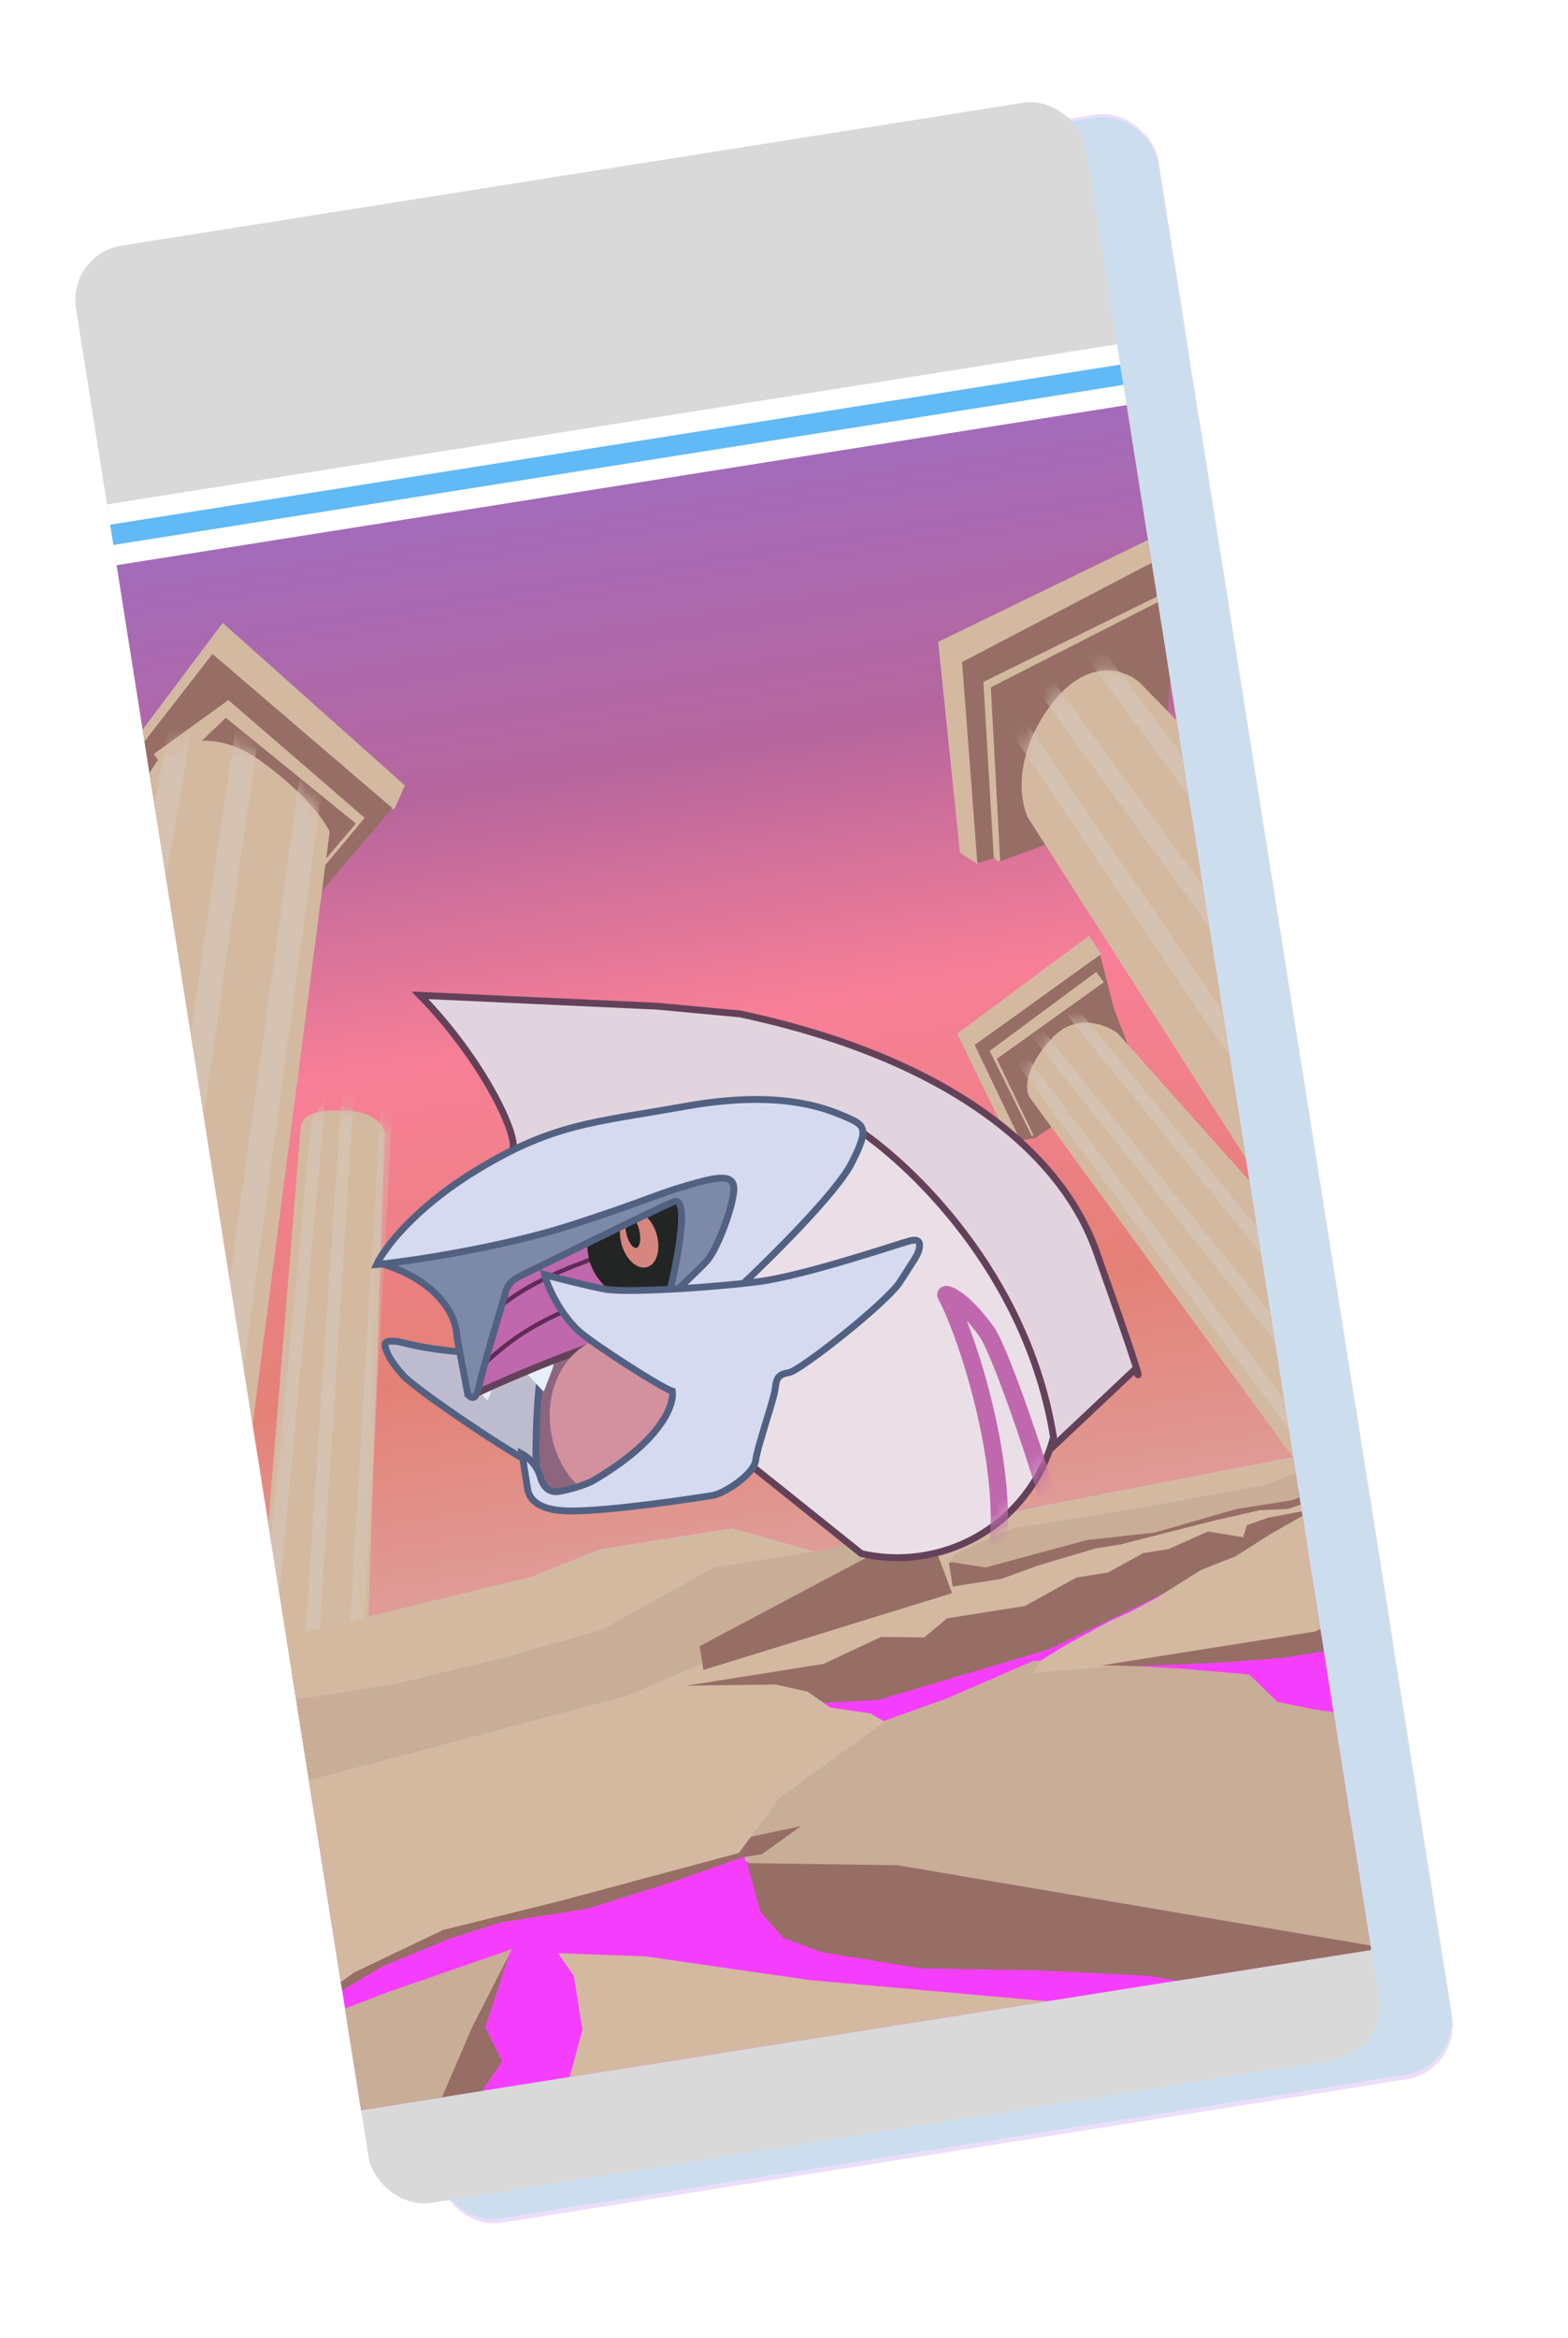 <svg width="100" height="149" viewBox="0 0 100 149" fill="none" xmlns="http://www.w3.org/2000/svg">
<g opacity="0.2" filter="url(#filter0_d_40000340_9872)">
<rect x="0.839" y="22.203" width="65.472" height="126.784" rx="3.504" transform="rotate(-9 0.839 22.203)" fill="#A158ED"/>
<rect x="3.373" y="38.207" width="65.472" height="3.941" transform="rotate(-9 3.373 38.207)" fill="white"/>
<rect x="3.579" y="39.505" width="65.472" height="1.314" transform="rotate(-9 3.579 39.505)" fill="#61B9F5"/>
<rect x="3.988" y="42.101" width="65.472" height="100.07" transform="rotate(-9 3.988 42.101)" fill="#4D6ECB"/>
<path d="M10.909 85.788L78.675 95.119L82.512 119.342L17.846 129.584L10.909 85.788Z" fill="#65612E"/>
<path d="M38.101 120.168C27.489 119.543 18.109 113.136 14.745 110.011L19.643 140.938L84.31 130.696L81.021 109.934C71.136 113.605 48.713 120.793 38.101 120.168Z" fill="#CDB389"/>
<path d="M36.058 96.793C34.392 95.217 35.27 91.822 35.356 89.685C35.583 87.243 34.919 86.923 34.569 84.713C34.219 82.504 30.459 78.428 27.74 76.452C25.02 74.476 24.162 72.63 25.578 70.849C26.995 69.067 34.579 74.944 37.139 76.804C39.698 78.663 41.151 78.008 43.782 76.742C46.413 75.476 44.302 69.299 43.93 66.951C43.558 64.603 42.816 62.598 45.12 61.95C47.424 61.302 48.713 66.76 50.605 71.556C52.497 76.353 54.548 78.576 55.894 79.92C57.239 81.264 56.905 82.733 56.804 83.881C56.703 85.03 57.329 87.196 57.824 88.533C58.319 89.87 58.908 90.909 59.745 92.617C60.581 94.325 61.25 94.077 62.254 95.051C63.257 96.025 62.88 97.217 62.713 97.951C62.546 98.685 62.031 99.899 61.631 100.954C61.232 102.008 60.651 102.808 60.528 103.818C60.405 104.828 59.177 106.014 58.072 106.189C56.967 106.364 55.79 106.975 54.38 107.906C52.971 108.837 49.561 106.971 49.081 106.622C48.601 106.273 42.071 100.796 40.791 99.866C39.511 98.936 37.723 98.37 36.058 96.793Z" fill="#F29600" stroke="black" stroke-width="0.438"/>
<path d="M45.688 101.763C44.231 101.662 43.052 100.518 40.541 99.364L40.576 99.58L45.797 103.852L48.069 105.599L49.732 106.998L51.758 107.896L54.007 108.095L55.435 107.314L57.08 106.499L58.884 105.992L60.153 104.904L60.613 103.612L60.18 103.68L60.982 102.445L62.671 98.409L62.886 96.268L62.248 95.039L61.246 94.311L60.21 93.367L59.235 91.415L57.817 88.757L57.07 85.439L56.847 84.034L56.886 81.478L56.265 80.357L54.123 78.036L52.113 75.139L50.688 71.042L48.072 65.027L46.939 62.768C45.424 60.902 43.372 62.645 43.564 63.857C43.804 65.371 43.98 65.786 43.918 66.793C43.856 67.801 45.156 71.807 45.344 72.997C45.532 74.186 45.038 75.262 44.708 75.98L44.708 75.98C44.114 77.273 42.409 77.563 41.868 77.649C41.436 77.717 40.047 78.048 39.398 78.151C39.674 78.255 40.274 78.5 40.474 78.646C40.725 78.828 43.566 79.264 45.148 79.457C46.73 79.65 50.913 78.766 52.007 79.369C53.1 79.971 55.327 82.833 55.601 84.564C55.875 86.294 57.288 89.617 57.533 90.465C57.778 91.313 58.45 92.758 59.732 94.551C61.014 96.343 60.871 96.144 60.16 97.254C59.449 98.365 58.527 98.843 57.583 99.879C56.639 100.916 55.426 99.556 54.202 99.528C52.978 99.5 52.865 100.183 52.176 100.736C51.488 101.288 51.027 102.581 50.003 102.41C48.978 102.24 47.145 101.865 45.688 101.763Z" fill="#D7890A"/>
<path d="M36.058 96.793C34.392 95.217 35.27 91.822 35.356 89.685C35.583 87.243 34.919 86.923 34.569 84.713C34.219 82.504 30.459 78.428 27.74 76.452C25.02 74.476 24.162 72.63 25.578 70.849C26.995 69.067 34.579 74.944 37.139 76.804C39.698 78.663 41.151 78.008 43.782 76.742C46.413 75.476 44.302 69.299 43.93 66.951C43.558 64.603 42.816 62.598 45.12 61.95C47.424 61.302 48.713 66.76 50.605 71.556C52.497 76.353 54.548 78.576 55.894 79.92C57.239 81.264 56.905 82.733 56.804 83.881C56.703 85.03 57.329 87.196 57.824 88.533C58.319 89.87 58.908 90.909 59.745 92.617C60.581 94.325 61.25 94.077 62.254 95.051C63.257 96.025 62.88 97.217 62.713 97.951C62.546 98.685 62.031 99.899 61.631 100.954C61.232 102.008 60.651 102.808 60.528 103.818C60.405 104.828 59.177 106.014 58.072 106.189C56.967 106.364 55.79 106.975 54.38 107.906C52.971 108.837 49.561 106.971 49.081 106.622C48.601 106.273 42.071 100.796 40.791 99.866C39.511 98.936 37.723 98.37 36.058 96.793Z" stroke="black" stroke-width="0.438"/>
<path d="M38.548 77.571C39.326 78.014 40.148 78.734 40.7 78.646C41.252 78.559 43.223 79.379 44.342 80.193" stroke="black" stroke-width="0.438"/>
<path d="M48.444 104.316C48.597 105.283 49.222 104.759 49.455 104.439L49.699 103.976C49.435 103.632 49.142 103.243 48.778 102.848C48.566 102.618 48.292 102.374 47.98 102.125C48.083 102.533 48.322 103.543 48.444 104.316Z" fill="white"/>
<path d="M49.774 87.684C50.04 87.878 50.577 88.463 50.589 89.254M49.421 94.394C49.834 93.762 50.626 92.079 50.487 90.403M54.885 89.564C54.773 89.157 54.602 88.137 54.811 87.311M51.917 101.218C52.244 100.6 52.941 99.64 53.632 99.531C54.322 99.421 54.736 99.356 55.195 99.566C55.653 99.777 56.227 99.827 56.779 99.74C57.221 99.67 57.671 99.41 57.84 99.289M53.677 102.496C53.747 102.344 53.97 102.025 54.302 101.973C54.716 101.907 55.174 102.118 55.334 102.234M60.479 99.862L61.641 98.262M39.848 95.627C40.001 96.593 40.126 98.272 41.296 98.512C42.467 98.751 43.019 98.663 44.139 99.477C45.027 100.123 46.781 101.166 47.98 102.125M60.895 102.486C60.335 103.424 59.522 104.543 58.737 104.951C57.952 105.358 56.854 104.683 55.96 104.4C55.066 104.117 54.441 104.64 53.751 104.75C53.06 104.859 51.999 105.31 51.127 105.165C50.565 105.072 50.178 104.598 49.699 103.976M47.98 102.125C48.292 102.374 48.566 102.618 48.778 102.848C49.142 103.243 49.435 103.632 49.699 103.976M47.98 102.125C48.083 102.533 48.322 103.543 48.444 104.316C48.597 105.283 49.222 104.759 49.455 104.439L49.699 103.976" stroke="black" stroke-width="0.438"/>
<path d="M40.274 88.481C40.817 88.631 42.37 89.197 44.237 90.26C46.571 91.59 47.574 92.563 48.687 94.227" stroke="black" stroke-width="0.438"/>
<path d="M40.57 88.576L41.292 93.133C42.114 93.853 46.526 94.003 48.321 93.719C45.901 90.591 42.145 88.987 40.57 88.576Z" fill="white" stroke="black" stroke-width="0.438"/>
<path d="M44.946 93.829C43.794 92.992 43.369 90.729 43.301 89.701C45.866 90.88 47.719 92.871 48.325 93.719C47.436 93.765 45.515 93.852 44.946 93.829Z" fill="#008086" stroke="black" stroke-width="0.438"/>
<circle cx="45.03" cy="91.692" r="0.699" transform="rotate(-9 45.03 91.692)" fill="white"/>
<circle cx="45.553" cy="92.317" r="0.839" transform="rotate(-9 45.553 92.317)" fill="black"/>
<path d="M55.692 89.295C55.652 89.754 55.938 91.144 56.086 91.781C56.998 90.391 57.464 89.156 57.582 88.713L56.853 85.006C56.483 86.244 55.733 88.836 55.692 89.295Z" fill="white" stroke="black" stroke-width="0.438"/>
<path d="M57.087 90.065C57.08 88.594 56.627 87.165 56.402 86.635L55.691 89.295L55.756 89.71L56.106 91.919C56.293 91.606 56.75 90.798 57.087 90.065Z" fill="#008086" stroke="black" stroke-width="0.438"/>
<path d="M56.47 89.738C56.522 90.07 56.06 90.133 55.823 90.124L55.67 89.157C55.725 88.912 55.892 88.414 56.113 88.379C56.389 88.336 56.404 89.324 56.47 89.738Z" fill="black" stroke="black" stroke-width="0.438"/>
<rect x="0.839" y="22.388" width="65.472" height="126.31" rx="3.504" transform="rotate(-9 0.839 22.388)" fill="#005BA6"/>
</g>
<rect x="4.299" y="16.202" width="65.215" height="126.287" rx="3.49" transform="rotate(-9 4.299 16.202)" fill="#D9D9D9"/>
<rect x="6.824" y="32.144" width="65.215" height="3.926" transform="rotate(-9 6.824 32.144)" fill="white"/>
<rect x="7.028" y="33.437" width="65.215" height="1.309" transform="rotate(-9 7.028 33.437)" fill="#61B9F5"/>
<g clip-path="url(#clip0_40000340_9872)">
<rect x="7.438" y="36.022" width="65.215" height="99.677" transform="rotate(-9 7.438 36.022)" fill="url(#paint0_linear_40000340_9872)"/>
<path d="M64.246 72.439L65.024 72.685L70.208 60.785L69.447 59.64L61.044 65.877L64.246 72.439Z" fill="#D4B9A1"/>
<path d="M65.075 72.677L66.053 72.522L71.693 66.828L70.165 60.845L62.161 66.597L65.075 72.677Z" fill="#966E65"/>
<path d="M24.536 72.187L23.04 116.367L20.05 116.472L15.669 114.792C16.806 100.878 19.098 72.826 19.167 71.929C19.253 70.808 20.659 70.691 22.474 70.825C23.926 70.933 24.453 71.778 24.536 72.187Z" fill="#D4B9A1"/>
<path d="M16.212 118.556L24.035 117.317L23.095 116.393L21.504 115.661L14.623 114.852L16.212 118.556Z" fill="#D5C2B1"/>
<path d="M25.822 50.06L25.162 51.542L24.423 51.659L8.367 47.467L14.203 39.697L25.822 50.06Z" fill="#D4B9A1"/>
<path d="M61.223 54.348L62.34 55.068L69.186 47.336L75.166 33.465L59.833 40.905L61.223 54.348Z" fill="#D4B9A1"/>
<path d="M63.117 66.973L69.916 61.94L70.391 62.603L70.405 63.023L65.831 72.451L63.117 66.973Z" fill="#D4B9A1"/>
<path d="M61.356 42.193L62.331 55.016L64.04 54.482L73.645 47.843L75.24 34.93L61.356 42.193Z" fill="#966E65"/>
<path d="M63.379 54.64L63.686 54.908L68.788 52.148L75.246 37.304L62.716 43.456L63.379 54.64Z" fill="#D4B9A1"/>
<path d="M63.788 54.892L71.366 52.109L71.572 52.076L74.009 51.479L75.054 37.756L63.192 43.802L63.788 54.892Z" fill="#966E65"/>
<path d="M96.199 99.98L65.567 52.13C65.05 51.087 64.607 48.2 66.969 44.998C69.332 41.796 71.771 42.672 72.695 43.511L82.644 53.699L96.199 99.98Z" fill="#D4B9A1"/>
<path d="M66.002 72.53L67.673 71.421L72.086 66.977L70.391 62.603L63.567 67.482L66.002 72.53Z" fill="#966E65"/>
<path d="M92.361 106.39L65.705 69.991C65.302 69.44 65.379 67.933 67.193 66.063C68.645 64.567 70.518 65.29 71.273 65.839L85.959 82.293L92.361 106.39Z" fill="#D4B9A1"/>
<path d="M25.017 51.496L17.704 60.089L8.116 48.666L13.549 41.678L25.017 51.496Z" fill="#966E65"/>
<path d="M23.257 52.12L14.565 44.615L9.808 48.054L17.703 58.782L23.257 52.12Z" fill="#D4B9A1"/>
<path d="M22.695 52.483L18.576 57.335L11.831 48.215L14.399 45.743L22.695 52.483Z" fill="#966E65"/>
<path d="M14.887 100.197L21.025 53.013C20.744 52.354 19.458 50.518 16.556 48.446C13.653 46.373 11.162 47.365 10.279 48.121L7.348 52.594L14.887 100.197Z" fill="#D4B9A1"/>
<mask id="mask0_40000340_9872" style="mask-type:alpha" maskUnits="userSpaceOnUse" x="65" y="65" width="28" height="42">
<path d="M92.361 106.39L65.705 69.991C65.302 69.44 65.379 67.933 67.193 66.063C68.645 64.567 70.518 65.29 71.273 65.839L85.959 82.293L92.361 106.39Z" fill="#D4B9A1"/>
</mask>
<g mask="url(#mask0_40000340_9872)">
<path d="M92.23 104.564L65.027 68.041L64.767 66.394L91.904 102.506L92.23 104.564Z" fill="#D5C2B1"/>
<path d="M93.758 101.046L65.334 65.465L65.018 63.828L93.363 98.999L93.758 101.046Z" fill="#D5C2B1"/>
<path d="M96.147 99.209L67.397 63.892L67.065 62.258L95.733 97.167L96.147 99.209Z" fill="#D5C2B1"/>
</g>
<mask id="mask1_40000340_9872" style="mask-type:alpha" maskUnits="userSpaceOnUse" x="15" y="70" width="10" height="47">
<path d="M24.536 72.187L23.04 116.367L20.05 116.472L15.669 114.792C16.806 100.878 19.098 72.826 19.167 71.929C19.253 70.808 20.659 70.691 22.474 70.825C23.926 70.933 24.453 71.778 24.536 72.187Z" fill="#D4B9A1"/>
</mask>
<g mask="url(#mask1_40000340_9872)">
<path d="M15.015 121.244L19.877 71.365L20.783 69.869L16.148 119.375L15.015 121.244Z" fill="#D5C2B1"/>
<path d="M18.437 119.676L21.804 69.583L22.664 68.052L19.512 117.763L18.437 119.676Z" fill="#D5C2B1"/>
<path d="M21.354 120.1L24.314 69.959L25.162 68.418L22.413 118.175L21.354 120.1Z" fill="#D5C2B1"/>
</g>
<mask id="mask2_40000340_9872" style="mask-type:alpha" maskUnits="userSpaceOnUse" x="7" y="47" width="15" height="54">
<path d="M14.887 100.197L21.025 53.013C20.744 52.354 19.458 50.518 16.556 48.446C13.653 46.373 11.162 47.365 10.279 48.121L7.348 52.594L14.887 100.197Z" fill="#D4B9A1"/>
</mask>
<g mask="url(#mask2_40000340_9872)">
<path d="M-3.121 124.238L13.357 31.633L15.274 28.969L-0.724 120.908L-3.121 124.238Z" fill="#D5C2B1"/>
<path d="M3.942 121.743L17.656 28.517L19.492 25.779L6.237 118.322L3.942 121.743Z" fill="#D5C2B1"/>
<path d="M8.907 123.036L21.868 29.659L23.682 26.902L11.174 119.59L8.907 123.036Z" fill="#D5C2B1"/>
</g>
<mask id="mask3_40000340_9872" style="mask-type:alpha" maskUnits="userSpaceOnUse" x="65" y="42" width="32" height="58">
<path d="M96.199 99.98L65.567 52.13C65.05 51.087 64.607 48.2 66.969 44.998C69.332 41.796 71.771 42.672 72.695 43.511L82.644 53.699L96.199 99.98Z" fill="#D4B9A1"/>
</mask>
<g mask="url(#mask3_40000340_9872)">
<path d="M94.799 91.575L58.873 38.373L58.613 36.037L94.474 88.655L94.799 91.575Z" fill="#D5C2B1"/>
<path d="M97.18 86.719L59.473 34.765L59.134 32.44L96.756 83.812L97.18 86.719Z" fill="#D5C2B1"/>
<path d="M100.664 84.29L62.48 32.685L62.12 30.362L100.214 81.386L100.664 84.29Z" fill="#D5C2B1"/>
</g>
<path d="M33.767 100.513L17.416 106.886L19.641 141.877L91.176 130.547L83.513 92.634L66.218 95.996L52.553 99.041L46.693 97.378L38.25 98.715L33.767 100.513Z" fill="#F53EFD"/>
<path d="M33.767 100.513L16.255 104.789L17.832 114.749L86.372 100.214L83.513 92.634L66.218 95.995L52.553 99.04L46.693 97.377L38.25 98.715L33.767 100.513Z" fill="#D4B9A1"/>
<path d="M23.588 143.894L21.826 142.256L18.938 140.381L26.482 129.444L32.557 124.284L30.952 129.202L32.02 131.365L30.3 133.918L28.686 136.816L27.583 139.012L24.808 140.799L23.588 143.894Z" fill="#966E65"/>
<path d="M55.651 107.152L50.532 107.548L51.32 108.926L54.086 110.354L62.073 109.089L73.535 106.859L77.378 106.25L81.334 106.038L87.148 105.117L88.26 103.957L73.456 102.104L75.648 100.565L70.878 102.512L66.568 104.749L62.274 106.103L59.464 107.015L58.23 106.744L55.651 107.152Z" fill="#F53EFD"/>
<path d="M32.42 138.142L31.277 142.054L34.715 141.51L51.393 139.49L85.062 134.157L92.277 130.631L88.383 129.278L85.313 129.194L51.618 126.188L41.17 124.681L35.593 124.476L36.599 125.923L37.144 129.361L36.328 132.392L34.363 135.036L32.42 138.142Z" fill="#D4B9A1"/>
<path d="M66.885 105.114L86.181 95.736L78.579 97.147L74.835 98.051L68.341 99.909L58.571 103.011L43.56 107.047L42.983 107.656L48.233 108.742L55.995 108.342L66.885 105.114Z" fill="#966E65"/>
<path d="M86.837 109.365L91.854 113.234L92.242 127.787L89.227 127.072L81.325 124.955L77.424 124.537L73.24 123.645L66.987 123.754L62.242 122.588L57.44 123.349L52.692 122.494L47.507 118.548L47.455 115.602L48.749 113.635L54.794 110.242L60.482 108.201L65.912 105.838L68.679 105.97L75.425 106.353L79.68 106.715L81.458 108.455L83.869 108.954L86.837 109.365Z" fill="#C8AE96"/>
<path d="M48.498 121.863L47.64 118.734L57.248 118.871L90.425 124.499L93.006 129.013L84.206 127.764L73.239 125.925L66.291 125.575L58.651 125.437L52.374 124.411L49.949 123.499L48.498 121.863Z" fill="#966E65"/>
<path d="M20.259 127.786L17.706 129.331L22.006 125.074L24.209 124.258L26.984 122.472L31.398 120.892L34.684 120.371L38.88 119.707L42.444 118.002L46.236 117.401L51.1 116.372L48.586 118.169L47.373 118.361L42.757 119.973L37.475 121.639L31.915 122.52L28.658 123.554L24.377 125.32L20.259 127.786Z" fill="#966E65"/>
<path d="M18.751 111.391L15.694 112.704L16.216 130.396L22.573 125.71L28.259 122.996L35.788 121.13L47.122 118.091L49.726 114.569L56.421 109.725L55.508 109.196L52.962 108.822L51.505 107.809L49.464 107.355L43.775 107.427L49.336 106.546L52.521 106.042L56.187 104.321L58.938 104.352L60.404 103.135L63.235 102.687L65.359 102.35L68.647 100.534L70.669 100.214L72.909 98.978L74.526 98.722L77.043 97.597L79.279 97.969L79.52 97.205L82.12 96.275C78.54 97.015 71.118 98.536 70.067 98.703C69.015 98.869 65.726 99.874 64.213 100.355L60.776 100.9L52.153 103.716L44.307 106.203L40.031 107.346L36.088 107.971L32.195 108.587L29.212 109.06L24.564 110.47L22.34 110.822L18.751 111.391Z" fill="#D4B9A1"/>
<path d="M80.963 97.805L84.861 95.581L86.834 99.207L88.095 103.568L85.038 104.881L82.864 105.226L79.325 105.786L76.169 105.82L72.17 106.09L65.88 106.62L66.281 105.883L67.981 104.836L70.796 103.302L72.054 102.74L73.727 101.853L76.603 100.05L78.798 99.184L80.963 97.805Z" fill="#D4B9A1"/>
<path d="M83.859 103.98L89.079 101.599L89.737 103.464L85.887 105.006L81.792 105.655L77.953 105.952L72.599 106.178L70.26 106.134L74.203 105.509L77.54 104.981L80.269 104.548L83.859 103.98Z" fill="#966E65"/>
<path d="M80.082 95.509L84.884 94.748L85.589 94.948L82.155 96.165L80.353 96.243L77.352 96.926L71.424 98.435L69.857 98.683L66.145 99.789L63.892 100.613L60.758 101.109L60.517 99.592L66.432 98.656L71.639 96.846L73.555 97.165L76.386 96.716L80.082 95.509Z" fill="#966E65"/>
<path d="M80.77 94.623L84.519 93.097L86.8 94.083L82.378 95.612L78.839 96.173L73.635 97.671L69.306 98.149L62.846 99.898L60.56 99.534L60.943 99.007L64.523 97.404L68.72 96.739L72.41 96.155L80.77 94.623Z" fill="#C8AE96"/>
<path d="M19.391 108.232L15.195 107.912L14.165 112.532L17.662 113.999L39.841 108.102L48.006 104.684L45.933 105.012L59.056 97.234L52.564 98.78L45.537 99.893L38.343 103.883L31.646 105.772L25.306 107.295L19.391 108.232Z" fill="#C8AE96"/>
<path d="M60.721 101.53L59.106 97.225L44.621 104.909L44.861 106.426L60.721 101.53Z" fill="#966E65"/>
<path d="M24.32 138.7L22.295 142.597L18.453 143.205L17.094 130.05L20.101 128.745L24.642 126.989L32.65 124.218L30.119 129.179L28.224 133.573L24.32 138.7Z" fill="#C8AE96"/>
</g>
<path d="M26.783 63.432C30.852 67.571 33.121 72.514 32.684 73.272L65.855 93.422L72.401 87.254C72.786 88.168 72.827 87.948 69.913 79.752C67.693 73.509 60.646 67.478 47.189 64.616L41.922 64.126L26.783 63.432Z" fill="#E2D4DE" stroke="#634259" stroke-width="0.436"/>
<path d="M58.842 99.142C57.501 99.355 56.179 99.298 54.933 99.012L47.081 92.731L48.03 70.309L54.388 71.767C57.978 74.047 65.519 81.175 67.187 91.587C66.183 95.416 63.002 98.484 58.842 99.142Z" fill="#EADFE7" stroke="#634259" stroke-width="0.436"/>
<path d="M33.778 86.776L38.94 83.892L40.959 85.639L40.274 94.804L35.227 95.928L33.836 94.035L33.778 86.776Z" fill="#8D657F"/>
<path d="M34.204 93.281C34.122 92.76 34.239 88.515 34.522 87.518C34.489 87.306 34.357 86.768 34.099 86.308C27.722 86.366 25.896 85.54 25.236 85.482C24.577 85.424 24.508 85.574 24.574 85.843C24.639 86.111 24.79 86.621 25.694 87.639C26.599 88.657 34.287 93.802 34.204 93.281Z" fill="#BDBCCE" stroke="#526182" stroke-width="0.436"/>
<path d="M34.408 86.215C35.45 85.932 35.426 86.462 35.244 87.218L34.691 88.658L34.597 88.622C34.42 88.398 33.712 87.729 33.426 87.275C33.07 86.707 33.366 86.497 34.408 86.215Z" fill="#E7EFF9"/>
<path d="M30.828 86.781C31.87 86.499 31.846 87.028 31.664 87.784L31.111 89.224L31.017 89.188C30.84 88.965 30.132 88.295 29.846 87.841C29.49 87.273 29.786 87.063 30.828 86.781Z" fill="#E7EFF9"/>
<path d="M40.421 85.027C37.913 85.499 32.77 87.694 30.512 88.733L31.151 80.017L39.58 77.521C40.905 79.826 42.928 84.556 40.421 85.027Z" fill="#C068AD" stroke="#634259" stroke-width="0.436"/>
<path d="M30.615 87.185C33.568 84.279 36.097 83.446 40.015 82.027" stroke="#612B56" stroke-width="0.275"/>
<path d="M30.224 84.715C33.177 81.809 35.707 80.976 39.625 79.557" stroke="#612B56" stroke-width="0.275"/>
<ellipse cx="39.509" cy="90.559" rx="4.427" ry="5.39" transform="rotate(-9 39.509 90.559)" fill="#D3919F"/>
<circle cx="41.038" cy="79.362" r="3.578" transform="rotate(136.058 41.038 79.362)" fill="#222524"/>
<ellipse cx="40.763" cy="78.992" rx="1.163" ry="1.833" transform="rotate(164.134 40.763 78.992)" fill="#D6867E"/>
<ellipse cx="40.356" cy="78.51" rx="0.425" ry="1.041" transform="rotate(166.996 40.356 78.51)" fill="#222524"/>
<path d="M30.545 88.356C30.334 89.365 30.027 89.042 29.84 88.886L29.149 85.257C29.123 85.075 29.187 83.741 27.638 82.315C26.398 81.173 24.695 80.598 23.999 80.453L48.388 73.455L45.453 82.93L42.514 83.14C43.128 80.759 44.072 76.117 42.94 76.594C41.525 77.189 34.639 80.625 33.427 81.189C32.216 81.752 32.326 82.153 32.109 82.837C31.893 83.522 30.757 87.347 30.545 88.356Z" fill="#7D8AA7" stroke="#526182" stroke-width="0.436"/>
<path d="M36.507 78.054C31.891 79.552 25.715 80.437 24.021 80.589C24.47 79.612 26.358 77.051 30.321 74.622C35.273 71.585 37.868 71.546 43.717 70.503C49.566 69.46 52.48 70.555 53.825 71.131C55.17 71.708 55.471 71.846 54.302 74.144C53.367 75.983 49.17 80.151 47.188 82.005L42.612 82.73C43.213 82.178 44.543 80.938 45.051 80.393C45.687 79.712 46.642 77.239 46.791 75.984C46.941 74.73 45.819 74.977 43.843 75.545C41.866 76.114 41.123 76.557 36.507 78.054Z" fill="#D5DAF0" stroke="#526182" stroke-width="0.436"/>
<mask id="mask4_40000340_9872" style="mask-type:alpha" maskUnits="userSpaceOnUse" x="46" y="70" width="22" height="30">
<path d="M54.836 99.213C56.123 99.515 57.489 99.578 58.876 99.358C63.141 98.682 66.397 95.529 67.409 91.597C65.739 81.05 58.089 73.846 54.474 71.562L47.823 70.038L46.859 92.832L54.836 99.213Z" fill="#EADFE7"/>
</mask>
<g mask="url(#mask4_40000340_9872)">
<path d="M67.422 97.74C66.991 95.51 63.902 86.223 62.922 84.868C61.279 82.6 60.267 82.426 60.32 82.518C61.854 85.41 64.483 94.026 63.533 99.285" stroke="#C068AD" stroke-width="1.101"/>
</g>
<path d="M37.014 84.917C36.021 84.075 35.039 82.419 34.736 81.237C35.569 81.461 37.507 81.959 38.597 82.158C39.96 82.406 45.362 82.062 48.344 81.682C51.326 81.303 57.319 79.262 58.011 79.083C58.702 78.904 58.692 79.277 58.61 79.638C58.528 80 58.238 80.371 57.401 81.687C56.565 83.004 51.032 87.364 50.307 87.479C49.583 87.593 49.512 87.883 49.431 88.546C49.351 89.209 48.309 92.161 48.196 93.061C48.083 93.961 46.188 95.19 45.418 95.312C44.647 95.434 38.822 96.334 36.285 96.294C33.747 96.255 33.674 95.059 33.624 94.742L33.294 92.658C33.589 92.812 34.234 93.317 34.451 94.1C34.722 95.079 35.329 95.099 35.646 95.049C35.963 94.999 37.017 94.762 37.729 94.417C42.07 91.918 43.024 89.584 42.877 88.655C42.222 88.48 38.006 85.758 37.014 84.917Z" fill="#D5DAF0" stroke="#526182" stroke-width="0.436"/>
<defs>
<filter id="filter0_d_40000340_9872" x="0.839" y="0.125" width="98.533" height="148.31" filterUnits="userSpaceOnUse" color-interpolation-filters="sRGB">
<feFlood flood-opacity="0" result="BackgroundImageFix"/>
<feColorMatrix in="SourceAlpha" type="matrix" values="0 0 0 0 0 0 0 0 0 0 0 0 0 0 0 0 0 0 127 0" result="hardAlpha"/>
<feOffset dx="7.823" dy="-5.215"/>
<feGaussianBlur stdDeviation="3.358"/>
<feComposite in2="hardAlpha" operator="out"/>
<feColorMatrix type="matrix" values="0 0 0 0 0.784 0 0 0 0 0.843 0 0 0 0 0.91 0 0 0 0.25 0"/>
<feBlend mode="normal" in2="BackgroundImageFix" result="effect1_dropShadow_40000340_9872"/>
<feBlend mode="normal" in="SourceGraphic" in2="effect1_dropShadow_40000340_9872" result="shape"/>
</filter>
<linearGradient id="paint0_linear_40000340_9872" x1="40.045" y1="36.022" x2="40.045" y2="135.699" gradientUnits="userSpaceOnUse">
<stop stop-color="#A36BBA"/>
<stop offset="0.179" stop-color="#B7669D"/>
<stop offset="0.346" stop-color="#F87F97"/>
<stop offset="0.547" stop-color="#E48177"/>
<stop offset="1" stop-color="#D5D7DC"/>
</linearGradient>
<clipPath id="clip0_40000340_9872">
<rect width="65.215" height="99.677" fill="white" transform="translate(7.438 36.022) rotate(-9)"/>
</clipPath>
</defs>
</svg>
